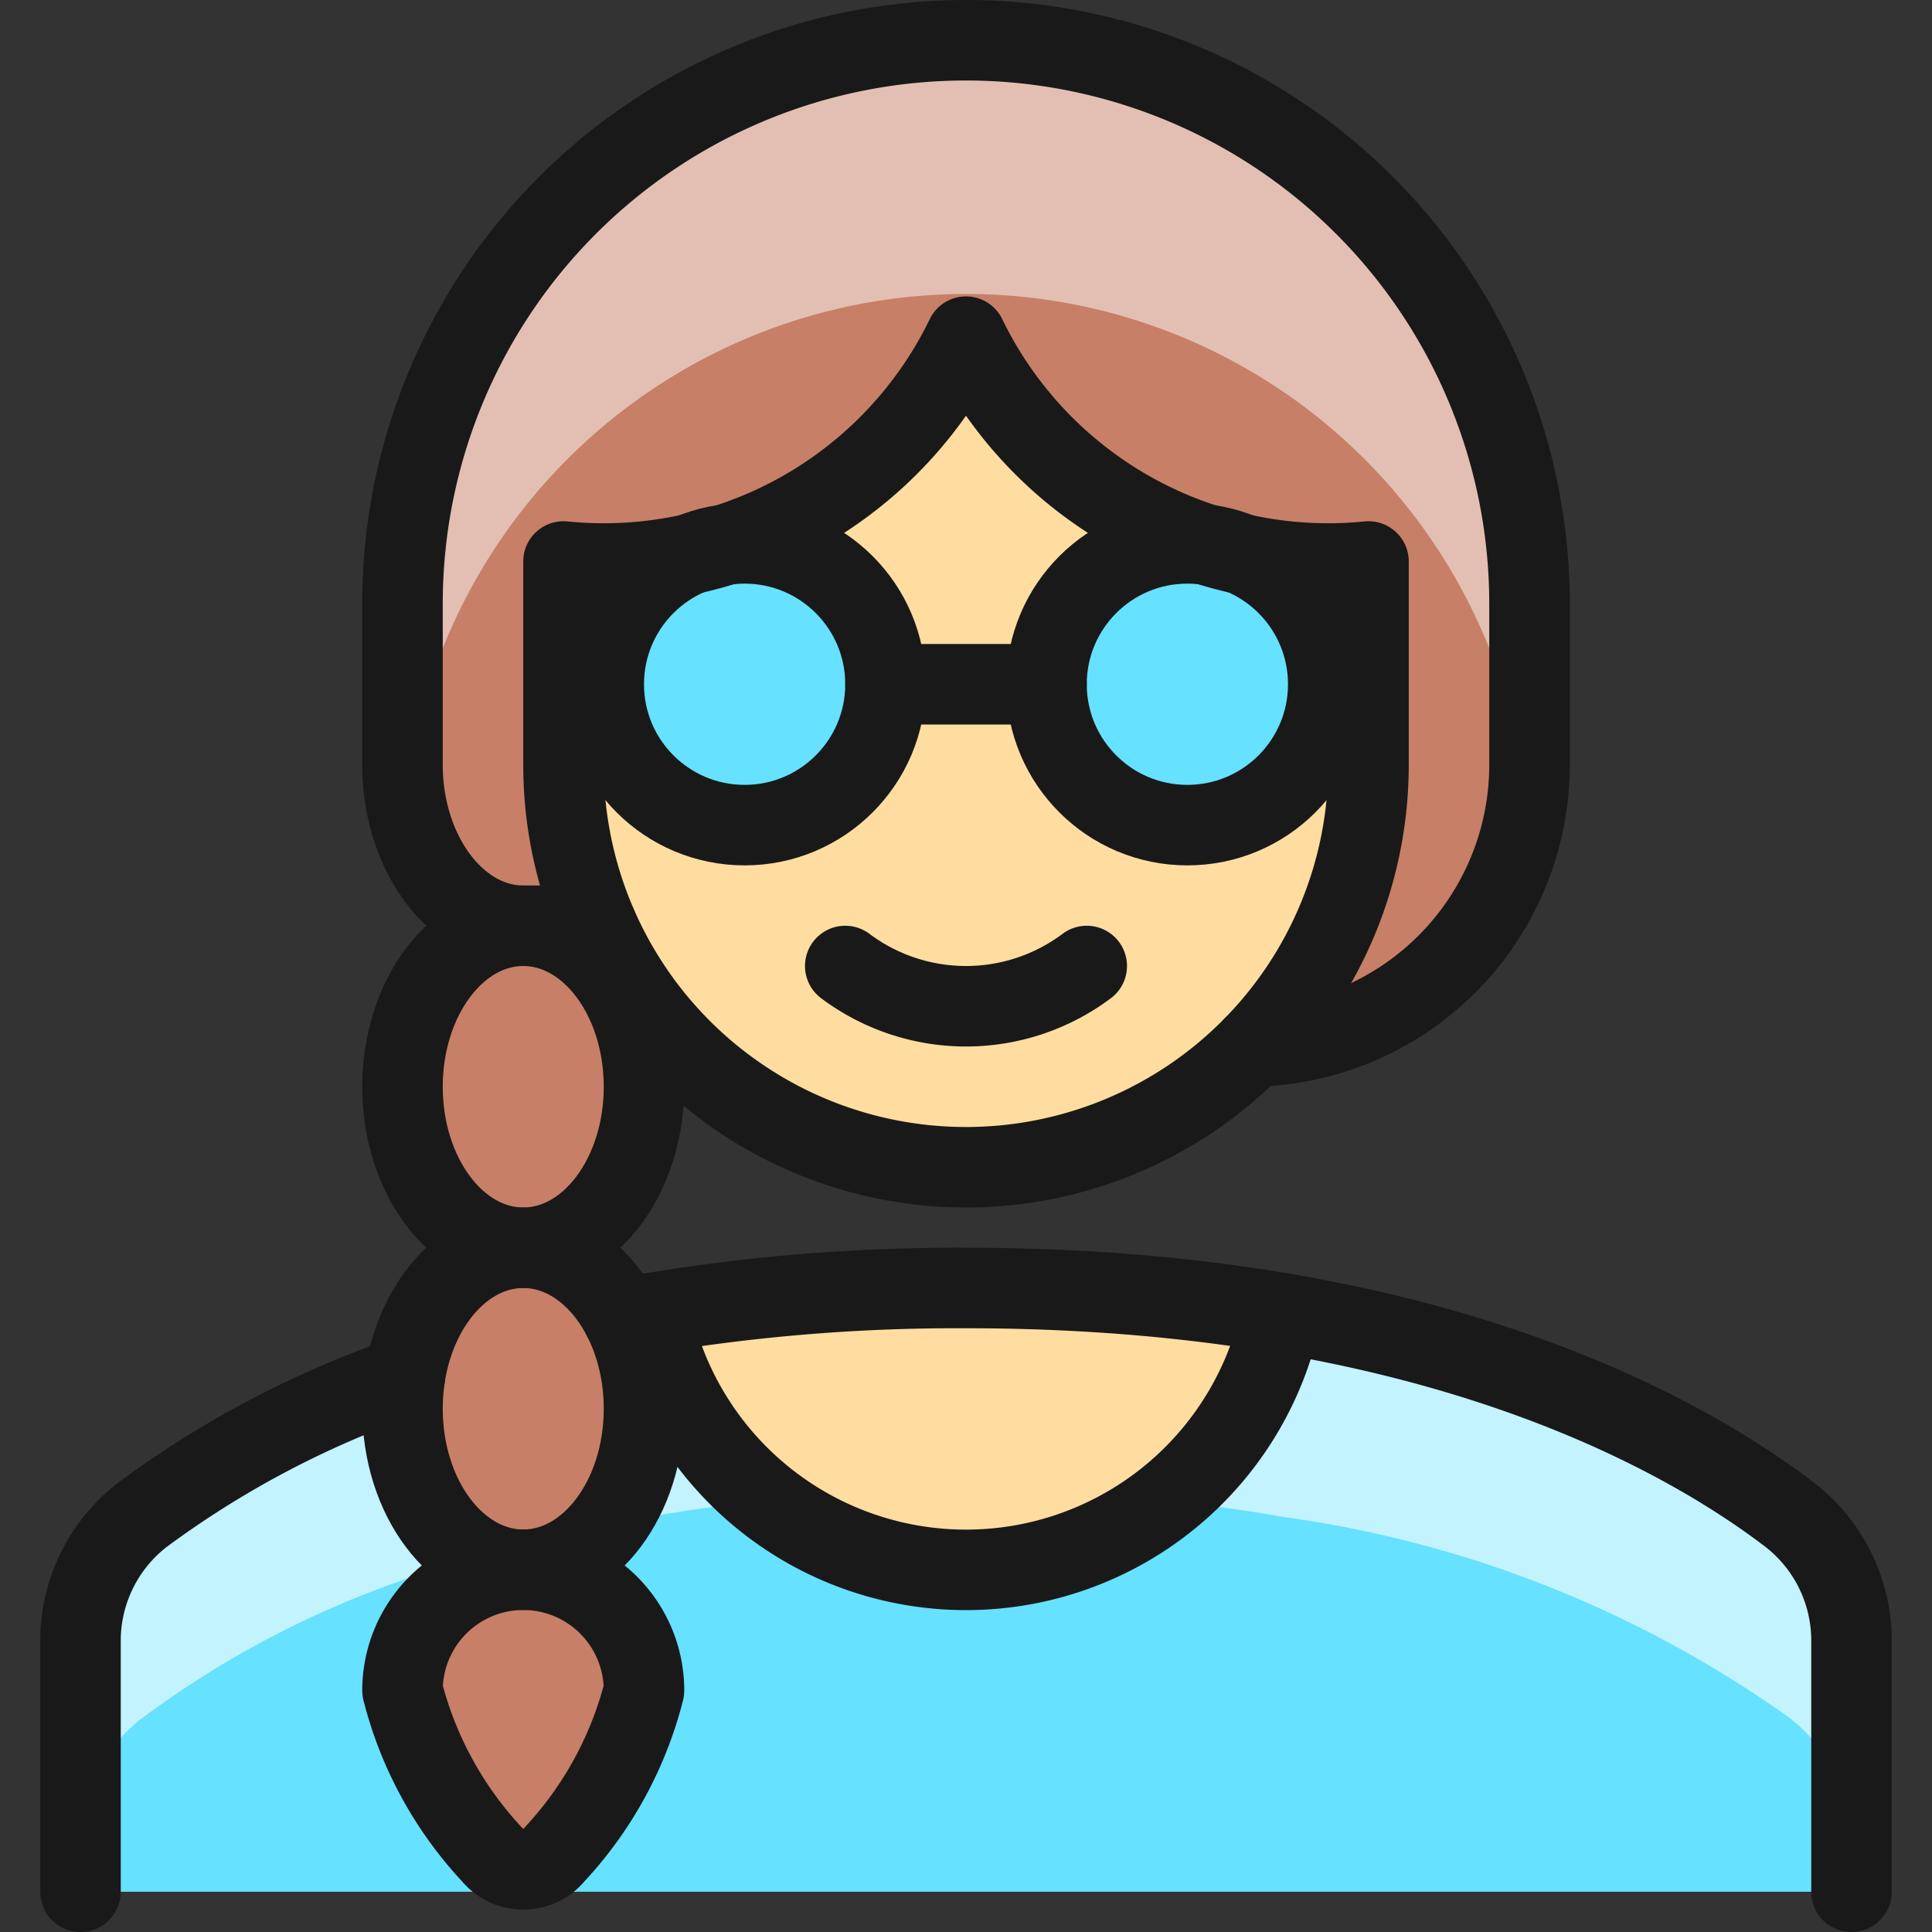 <svg xmlns="http://www.w3.org/2000/svg" viewBox="0 0 24 24" height="24" width="24"><rect x="0" y="0" width="24" height="24" fill="#333333" stroke="none"/><g transform="matrix(1,0,0,1,0,0)"><defs><style>.a{fill:#66e1ff}.b{fill:#ffdda1}.d{fill:#c77f67}.f{fill:none;stroke:#191919;stroke-linecap:round;stroke-linejoin:round}</style></defs><path class="a" d="M23 20.4v3.1H1v-3.1a1.947 1.947 0 0 1 .77-1.58 12.009 12.009 0 0 1 3.26-1.72l2.7-.721.35-.06a4 4 0 0 0 7.83 0 14.139 14.139 0 0 1 6.32 2.5A1.975 1.975 0 0 1 23 20.4z"></path><path class="b" d="M15.91 16.32a4 4 0 0 1-7.83 0A22.845 22.845 0 0 1 12 16a22.636 22.636 0 0 1 3.91.32z"></path><path d="M9.53 18.65c-.51.04-.99.11-1.45.19l-.35.06-2.7.72a12.034 12.034 0 0 0-3.26 1.72A1.947 1.947 0 0 0 1 22.92V20.4a1.947 1.947 0 0 1 .77-1.58 12.034 12.034 0 0 1 3.26-1.72l2.7-.72.35-.06a3.961 3.961 0 0 0 1.45 2.33zM23 20.4v2.52a1.975 1.975 0 0 0-.77-1.58 14.128 14.128 0 0 0-6.32-2.5 14.8 14.8 0 0 0-1.44-.19 3.947 3.947 0 0 0 1.44-2.33 14.128 14.128 0 0 1 6.32 2.5A1.975 1.975 0 0 1 23 20.4z" style="fill:#c2f3ff"></path><path class="b" d="M15.91 16.32a3.947 3.947 0 0 1-1.44 2.33 21.194 21.194 0 0 0-2.47-.13 21.194 21.194 0 0 0-2.47.13 3.961 3.961 0 0 1-1.45-2.33A22.845 22.845 0 0 1 12 16a22.636 22.636 0 0 1 3.91.32z"></path><path class="d" d="m7.41 11.51-.91-.01c-.83 0-1.5-.89-1.5-2v-2a7 7 0 0 1 14 0v2a3.494 3.494 0 0 1-3.42 3.5"></path><path class="b" d="M17 6.98V9.5a4.993 4.993 0 0 1-1.42 3.5h-.01A5 5 0 0 1 7 9.5V6.98a4.1 4.1 0 0 0 .5.02A5.016 5.016 0 0 0 12 4.19 5 5 0 0 0 16.5 7a4.264 4.264 0 0 0 .5-.02z"></path><path class="d" d="M8 21.005a4.677 4.677 0 0 1-1.112 2.036.5.5 0 0 1-.777 0A4.674 4.674 0 0 1 5 21.005a1.5 1.5 0 0 1 3 0z"></path><ellipse class="d" cx="6.496" cy="17.505" rx="1.5" ry="2"></ellipse><ellipse class="d" cx="6.496" cy="13.505" rx="1.5" ry="2"></ellipse><circle class="a" cx="14.746" cy="8.505" r="1.75"></circle><circle class="a" cx="9.246" cy="8.505" r="1.75"></circle><path d="M12 .5a7 7 0 0 0-7 7v2a2.662 2.662 0 0 0 .037.433 7 7 0 0 1 13.926 0A2.65 2.65 0 0 0 19 9.5v-2a7.008 7.008 0 0 0-7-7z" style="fill:#e3bfb3"></path><path class="f" d="M16.5 7A5 5 0 0 1 12 4.182 5 5 0 0 1 7.5 7a4.866 4.866 0 0 1-.5-.025V9.5a5 5 0 0 0 10 0V6.975a4.866 4.866 0 0 1-.5.025zM8 21a4.67 4.67 0 0 1-1.112 2.037.5.5 0 0 1-.776 0A4.67 4.67 0 0 1 5 21a1.5 1.5 0 0 1 3 0z"></path><ellipse class="f" cx="6.5" cy="17.5" rx="1.5" ry="2"></ellipse><ellipse class="f" cx="6.5" cy="13.5" rx="1.5" ry="2"></ellipse><path class="f" d="M5.03 17.1a12.13 12.13 0 0 0-3.26 1.717A1.976 1.976 0 0 0 1 20.394V23.5m22 0v-3.106a1.976 1.976 0 0 0-.77-1.579C20.9 17.8 17.73 16 12 16a23.184 23.184 0 0 0-4.261.373"></path><path class="f" d="M8.083 16.312a4 4 0 0 0 7.834 0M13.5 12a2.5 2.5 0 0 1-3 0"></path><circle class="f" cx="14.75" cy="8.5" r="1.75"></circle><circle class="f" cx="9.25" cy="8.5" r="1.75"></circle><path class="f" d="M11 8.5h2m2.571 4.5A3.5 3.5 0 0 0 19 9.5v-2a7 7 0 0 0-14 0v2c0 1.1.672 2 1.5 2h.916"></path></g></svg>